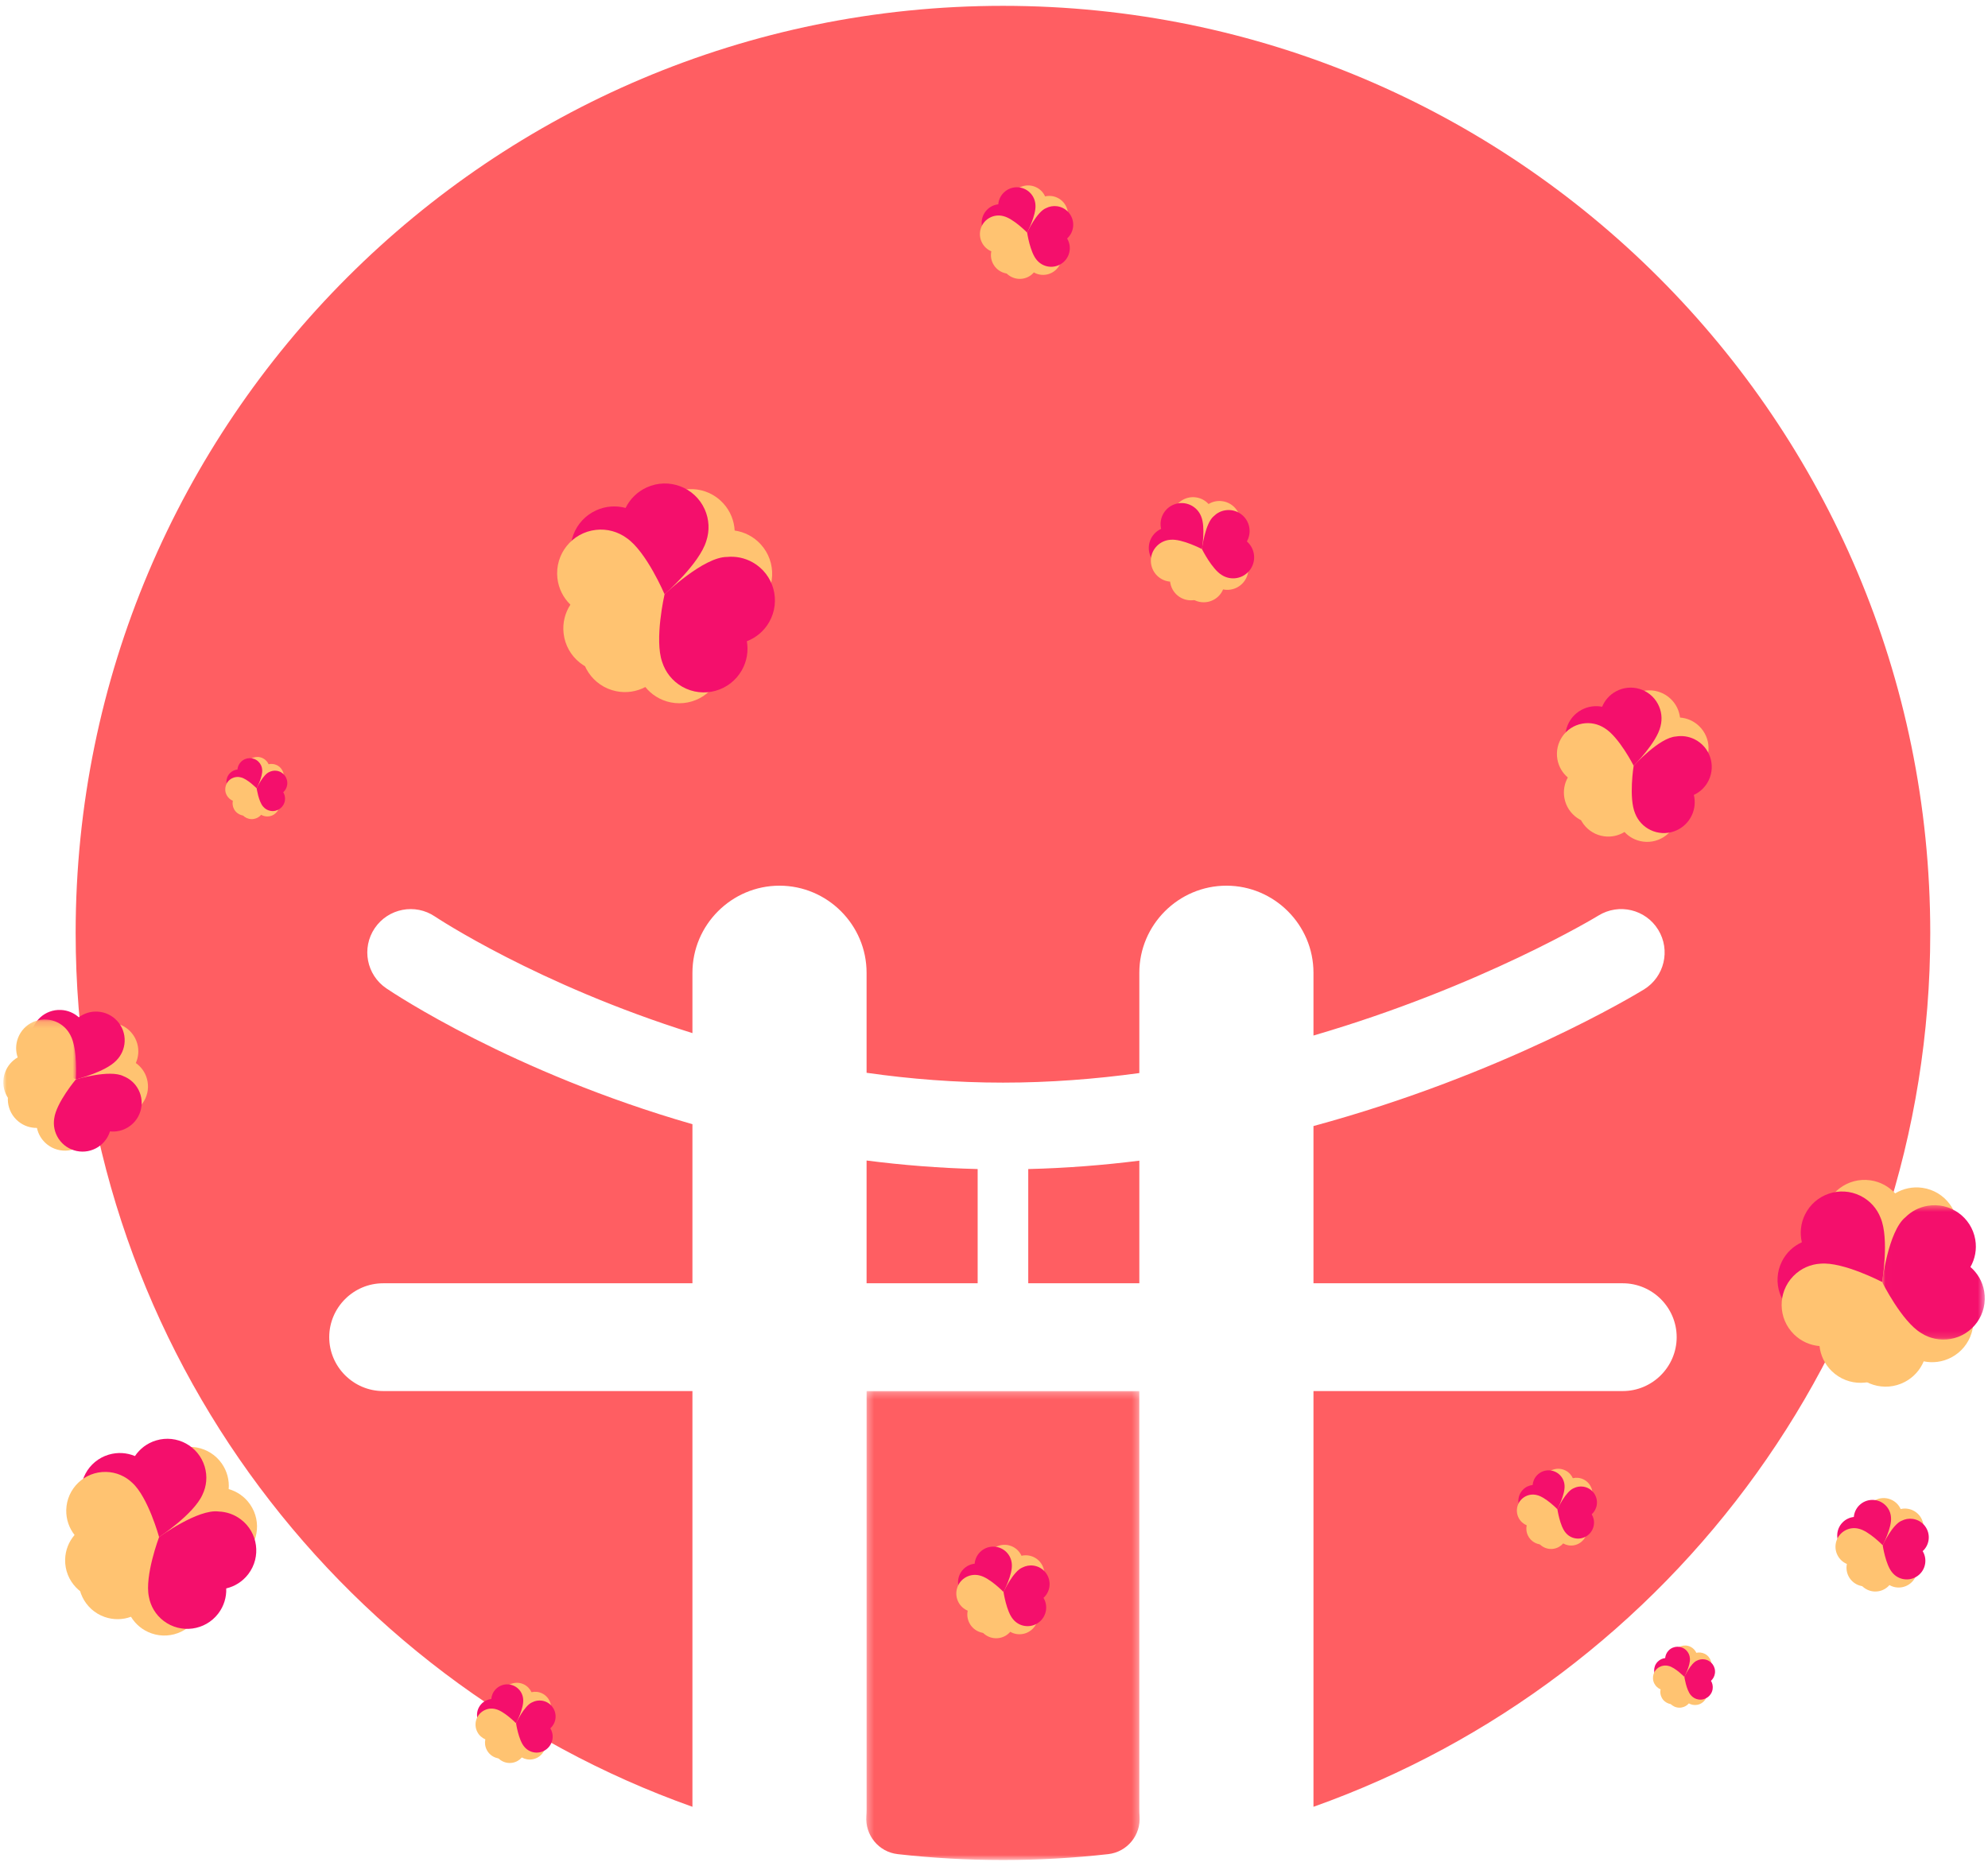 <?xml version="1.0" encoding="UTF-8"?>
<svg width="301px" height="282px" viewBox="0 0 301 282" version="1.1" xmlns="http://www.w3.org/2000/svg" xmlns:xlink="http://www.w3.org/1999/xlink">
    <!-- Generator: Sketch 52.2 (67145) - http://www.bohemiancoding.com/sketch -->
    <title>Japan@2x</title>
    <desc>Created with Sketch.</desc>
    <defs>
        <polygon id="path-1" points="0.299 0.238 41.702 0.238 41.702 71.261 0.299 71.261"></polygon>
        <polygon id="path-3" points="0.006 0.483 15.549 0.483 15.549 20.833 0.006 20.833"></polygon>
        <polygon id="path-5" points="0 0.161 11.024 0.161 11.024 14.015 0 14.015"></polygon>
    </defs>
    <g id="Mockups" stroke="none" stroke-width="1" fill="none" fill-rule="evenodd">
        <g id="Frontpage---Desktop" transform="translate(-576, -133)">
            <g id="Japan" transform="translate(576.5, 133.884)">
                <path d="M147.526,176.154 L147.526,193.453 L130.708,193.453 L130.708,174.862 C136.119,175.557 141.739,176.009 147.526,176.154" id="Fill-1" fill="#FF5E62"></path>
                <path d="M172.004,174.885 L172.004,193.453 L155.185,193.453 L155.185,176.154 C160.933,176.015 166.552,175.569 172.004,174.885" id="Fill-3" fill="#FF5E62"></path>
                <g id="Group-7" transform="translate(130.355, 209.536)">
                    <mask id="mask-2" fill="white">
                        <use xlink:href="#path-1"></use>
                    </mask>
                    <g id="Clip-6"></g>
                    <path d="M41.686,64.584 C41.906,67.478 39.822,70.04 36.938,70.365 C31.707,70.957 26.391,71.261 21,71.261 C15.61,71.261 10.294,70.957 5.063,70.365 C2.179,70.04 0.095,67.479 0.314,64.584 C0.339,64.256 0.352,63.924 0.352,63.59 L0.352,0.238 L41.649,0.238 L41.649,63.59 C41.649,63.924 41.661,64.256 41.686,64.584" id="Fill-5" fill="#FF5E62" mask="url(#mask-2)"></path>
                </g>
                <path d="M291.757,140.401 C291.757,201.454 252.79,253.399 198.371,272.732 L198.371,209.774 L245.2,209.774 C249.69,209.774 253.363,206.101 253.363,201.611 C253.363,197.126 249.69,193.453 245.2,193.453 L198.371,193.453 L198.371,169.642 C227.234,161.815 247.193,149.7 248.416,148.953 C251.504,147.047 252.465,143.003 250.565,139.915 C248.665,136.821 244.621,135.859 241.527,137.76 C241.261,137.928 223.822,148.512 198.371,155.934 L198.371,146.427 C198.371,139.173 192.438,133.241 185.19,133.241 C177.937,133.241 172.004,139.173 172.004,146.427 L172.004,161.618 C165.342,162.527 158.43,163.066 151.356,163.066 C144.207,163.066 137.301,162.516 130.708,161.577 L130.708,146.427 C130.708,139.173 124.775,133.241 117.521,133.241 C110.274,133.241 104.341,139.173 104.341,146.427 L104.341,155.569 C80.86,148.217 65.599,138.072 65.362,137.916 C62.361,135.882 58.282,136.67 56.243,139.671 C54.209,142.673 54.991,146.757 57.998,148.791 C59.099,149.538 77.001,161.496 104.341,169.364 L104.341,193.453 L57.512,193.453 C53.022,193.453 49.348,197.126 49.348,201.611 C49.348,206.101 53.022,209.774 57.512,209.774 L104.341,209.774 L104.341,272.732 C49.922,253.399 10.954,201.454 10.954,140.401 C10.954,62.86 73.815,0 151.356,0 C228.897,0 291.757,62.86 291.757,140.401" id="Fill-8" fill="#FF5E62"></path>
                <path d="M160.911,32.857 C161.601,31.459 161.028,29.767 159.63,29.077 C159.02,28.775 158.353,28.715 157.737,28.859 C157.478,28.283 157.025,27.79 156.415,27.489 C155.017,26.798 153.324,27.372 152.634,28.769 C152.367,29.311 152.29,29.898 152.377,30.453 C152.459,31.962 155.017,34.339 155.017,34.339 C155.017,34.339 157.972,34.842 159.399,34.239 C160.035,33.993 160.585,33.516 160.911,32.857" id="Fill-10" fill="#FFC371"></path>
                <path d="M155.428,28.276 C154.312,27.188 152.526,27.21 151.438,28.325 C150.962,28.813 150.698,29.429 150.646,30.058 C150.018,30.127 149.409,30.406 148.934,30.893 C147.845,32.009 147.868,33.796 148.984,34.884 C149.416,35.306 149.95,35.56 150.505,35.649 C151.965,36.038 155.017,34.339 155.017,34.339 C155.017,34.339 156.408,31.685 156.275,30.141 C156.238,29.46 155.956,28.789 155.428,28.276" id="Fill-12" fill="#F40F6C"></path>
                <path d="M149.377,32.074 C147.998,32.799 147.467,34.505 148.192,35.886 C148.508,36.488 149.013,36.929 149.595,37.174 C149.466,37.792 149.543,38.457 149.86,39.06 C150.585,40.44 152.291,40.971 153.671,40.246 C154.206,39.965 154.612,39.536 154.868,39.035 C155.689,37.766 155.017,34.339 155.017,34.339 C155.017,34.339 152.923,32.196 151.413,31.845 C150.753,31.67 150.029,31.732 149.377,32.074" id="Fill-14" fill="#FFC371"></path>
                <path d="M151.12,39.003 C151.384,40.54 152.842,41.572 154.378,41.309 C155.05,41.193 155.625,40.85 156.038,40.372 C156.586,40.686 157.243,40.818 157.913,40.703 C159.45,40.44 160.482,38.981 160.219,37.445 C160.117,36.849 159.835,36.33 159.438,35.932 C158.484,34.759 155.017,34.339 155.017,34.339 C155.017,34.339 152.332,35.669 151.532,36.996 C151.161,37.569 150.996,38.277 151.12,39.003" id="Fill-16" fill="#FFC371"></path>
                <path d="M158.249,39.487 C159.791,39.711 161.223,38.643 161.448,37.1 C161.546,36.426 161.397,35.773 161.07,35.233 C161.538,34.809 161.866,34.225 161.965,33.551 C162.189,32.009 161.121,30.577 159.578,30.352 C158.98,30.265 158.399,30.373 157.898,30.627 C156.487,31.172 155.017,34.34 155.017,34.34 C155.017,34.34 155.452,37.304 156.467,38.476 C156.898,39.005 157.52,39.381 158.249,39.487" id="Fill-18" fill="#F40F6C"></path>
                <path d="M42.283,117.51 C42.742,116.581 42.36,115.455 41.43,114.995 C41.024,114.795 40.581,114.755 40.171,114.851 C39.999,114.468 39.697,114.14 39.291,113.939 C38.361,113.48 37.235,113.861 36.776,114.791 C36.598,115.152 36.547,115.542 36.604,115.911 C36.659,116.915 38.361,118.497 38.361,118.497 C38.361,118.497 40.327,118.831 41.276,118.43 C41.7,118.266 42.066,117.95 42.283,117.51" id="Fill-20" fill="#FFC371"></path>
                <path d="M38.635,114.463 C37.893,113.738 36.704,113.753 35.98,114.496 C35.663,114.82 35.488,115.23 35.453,115.649 C35.035,115.694 34.63,115.88 34.313,116.204 C33.59,116.947 33.604,118.135 34.347,118.859 C34.635,119.14 34.99,119.309 35.359,119.369 C36.331,119.627 38.361,118.497 38.361,118.497 C38.361,118.497 39.287,116.731 39.198,115.704 C39.174,115.251 38.985,114.804 38.635,114.463" id="Fill-22" fill="#F40F6C"></path>
                <path d="M34.609,116.99 C33.691,117.473 33.338,118.608 33.82,119.525 C34.031,119.927 34.366,120.22 34.754,120.383 C34.668,120.794 34.719,121.237 34.93,121.638 C35.412,122.556 36.547,122.909 37.466,122.427 C37.821,122.24 38.092,121.954 38.262,121.621 C38.809,120.777 38.361,118.497 38.361,118.497 C38.361,118.497 36.968,117.071 35.963,116.838 C35.524,116.721 35.042,116.762 34.609,116.99" id="Fill-24" fill="#FFC371"></path>
                <path d="M35.769,121.6 C35.944,122.622 36.914,123.309 37.936,123.134 C38.383,123.057 38.766,122.829 39.04,122.511 C39.405,122.719 39.841,122.807 40.288,122.731 C41.31,122.556 41.997,121.586 41.822,120.564 C41.754,120.167 41.566,119.821 41.303,119.557 C40.668,118.776 38.361,118.497 38.361,118.497 C38.361,118.497 36.574,119.382 36.042,120.265 C35.796,120.646 35.686,121.117 35.769,121.6" id="Fill-26" fill="#FFC371"></path>
                <path d="M40.511,121.922 C41.537,122.071 42.49,121.36 42.64,120.334 C42.705,119.886 42.606,119.451 42.388,119.091 C42.7,118.809 42.918,118.421 42.983,117.973 C43.133,116.947 42.422,115.994 41.396,115.844 C40.998,115.786 40.611,115.858 40.278,116.027 C39.34,116.389 38.361,118.497 38.361,118.497 C38.361,118.497 38.65,120.47 39.326,121.249 C39.612,121.601 40.026,121.851 40.511,121.922" id="Fill-28" fill="#F40F6C"></path>
                <path d="M258.452,252.073 C258.911,251.143 258.529,250.018 257.599,249.558 C257.193,249.358 256.749,249.318 256.34,249.413 C256.168,249.03 255.866,248.702 255.46,248.501 C254.53,248.043 253.404,248.424 252.945,249.354 C252.767,249.715 252.716,250.104 252.773,250.474 C252.828,251.478 254.53,253.06 254.53,253.06 C254.53,253.06 256.496,253.394 257.445,252.993 C257.869,252.829 258.235,252.512 258.452,252.073" id="Fill-30" fill="#FFC371"></path>
                <path d="M254.804,249.025 C254.062,248.301 252.873,248.316 252.148,249.058 C251.832,249.383 251.657,249.792 251.622,250.211 C251.204,250.257 250.799,250.442 250.482,250.767 C249.759,251.51 249.773,252.698 250.516,253.422 C250.804,253.703 251.159,253.872 251.528,253.931 C252.5,254.19 254.53,253.06 254.53,253.06 C254.53,253.06 255.455,251.294 255.367,250.266 C255.342,249.813 255.154,249.367 254.804,249.025" id="Fill-32" fill="#F40F6C"></path>
                <path d="M250.778,251.553 C249.86,252.035 249.507,253.17 249.989,254.088 C250.2,254.49 250.535,254.783 250.923,254.946 C250.837,255.357 250.888,255.799 251.099,256.201 C251.581,257.119 252.716,257.472 253.635,256.989 C253.99,256.802 254.261,256.517 254.431,256.184 C254.977,255.339 254.53,253.06 254.53,253.06 C254.53,253.06 253.137,251.634 252.132,251.4 C251.694,251.284 251.211,251.325 250.778,251.553" id="Fill-34" fill="#FFC371"></path>
                <path d="M251.937,256.163 C252.112,257.185 253.083,257.871 254.105,257.696 C254.552,257.62 254.935,257.392 255.209,257.073 C255.574,257.282 256.01,257.37 256.457,257.294 C257.479,257.119 258.166,256.148 257.991,255.126 C257.923,254.729 257.735,254.384 257.472,254.119 C256.837,253.339 254.53,253.06 254.53,253.06 C254.53,253.06 252.743,253.944 252.211,254.827 C251.965,255.209 251.855,255.68 251.937,256.163" id="Fill-36" fill="#FFC371"></path>
                <path d="M256.68,256.484 C257.706,256.634 258.659,255.923 258.809,254.897 C258.874,254.448 258.775,254.014 258.557,253.654 C258.868,253.372 259.087,252.984 259.152,252.535 C259.302,251.509 258.591,250.556 257.565,250.407 C257.167,250.349 256.78,250.421 256.447,250.59 C255.509,250.952 254.53,253.06 254.53,253.06 C254.53,253.06 254.819,255.032 255.495,255.812 C255.781,256.164 256.195,256.414 256.68,256.484" id="Fill-38" fill="#F40F6C"></path>
                <path d="M290.451,231.64 C291.141,230.243 290.567,228.551 289.17,227.861 C288.559,227.559 287.892,227.499 287.277,227.643 C287.018,227.067 286.565,226.574 285.954,226.273 C284.556,225.582 282.864,226.156 282.174,227.553 C281.906,228.095 281.83,228.682 281.917,229.237 C281.998,230.746 284.557,233.123 284.557,233.123 C284.557,233.123 287.511,233.626 288.939,233.023 C289.575,232.777 290.124,232.3 290.451,231.64" id="Fill-40" fill="#FFC371"></path>
                <path d="M284.968,227.06 C283.852,225.971 282.065,225.994 280.977,227.109 C280.502,227.597 280.238,228.213 280.185,228.842 C279.557,228.911 278.948,229.19 278.473,229.677 C277.385,230.793 277.407,232.58 278.523,233.668 C278.956,234.09 279.489,234.344 280.044,234.433 C281.505,234.822 284.557,233.123 284.557,233.123 C284.557,233.123 285.948,230.469 285.815,228.925 C285.778,228.244 285.495,227.573 284.968,227.06" id="Fill-42" fill="#F40F6C"></path>
                <path d="M278.917,230.858 C277.537,231.583 277.006,233.289 277.732,234.669 C278.048,235.272 278.552,235.713 279.135,235.958 C279.006,236.576 279.083,237.241 279.399,237.844 C280.124,239.224 281.83,239.755 283.211,239.03 C283.745,238.749 284.152,238.319 284.408,237.819 C285.229,236.55 284.557,233.123 284.557,233.123 C284.557,233.123 282.463,230.98 280.953,230.629 C280.293,230.454 279.569,230.516 278.917,230.858" id="Fill-44" fill="#FFC371"></path>
                <path d="M280.66,237.787 C280.923,239.324 282.382,240.355 283.918,240.092 C284.589,239.977 285.164,239.634 285.577,239.156 C286.126,239.47 286.782,239.602 287.453,239.487 C288.989,239.224 290.021,237.765 289.758,236.229 C289.656,235.633 289.374,235.114 288.977,234.716 C288.024,233.543 284.557,233.123 284.557,233.123 C284.557,233.123 281.871,234.453 281.071,235.78 C280.701,236.353 280.535,237.061 280.66,237.787" id="Fill-46" fill="#FFC371"></path>
                <path d="M287.788,238.27 C289.331,238.495 290.763,237.427 290.988,235.884 C291.085,235.21 290.937,234.557 290.609,234.017 C291.077,233.593 291.406,233.009 291.504,232.335 C291.729,230.793 290.66,229.361 289.118,229.136 C288.519,229.049 287.938,229.157 287.437,229.411 C286.027,229.956 284.557,233.123 284.557,233.123 C284.557,233.123 284.991,236.088 286.006,237.259 C286.437,237.788 287.059,238.164 287.788,238.27" id="Fill-48" fill="#F40F6C"></path>
                <path d="M157.336,238.717 C158.026,237.32 157.453,235.627 156.055,234.937 C155.445,234.636 154.778,234.575 154.163,234.72 C153.904,234.144 153.451,233.651 152.84,233.349 C151.442,232.659 149.75,233.232 149.06,234.63 C148.792,235.172 148.715,235.758 148.802,236.313 C148.884,237.823 151.442,240.2 151.442,240.2 C151.442,240.2 154.397,240.703 155.824,240.099 C156.46,239.853 157.01,239.377 157.336,238.717" id="Fill-50" fill="#FFC371"></path>
                <path d="M151.853,234.136 C150.738,233.048 148.951,233.07 147.863,234.186 C147.387,234.674 147.124,235.29 147.071,235.919 C146.443,235.988 145.834,236.266 145.359,236.754 C144.27,237.87 144.293,239.656 145.409,240.745 C145.841,241.167 146.375,241.421 146.93,241.51 C148.391,241.898 151.442,240.2 151.442,240.2 C151.442,240.2 152.833,237.546 152.7,236.002 C152.663,235.32 152.381,234.65 151.853,234.136" id="Fill-52" fill="#F40F6C"></path>
                <path d="M145.802,237.935 C144.423,238.66 143.892,240.366 144.617,241.746 C144.933,242.349 145.438,242.789 146.02,243.035 C145.891,243.653 145.968,244.318 146.285,244.921 C147.01,246.3 148.716,246.832 150.096,246.106 C150.631,245.825 151.037,245.397 151.294,244.896 C152.115,243.627 151.442,240.2 151.442,240.2 C151.442,240.2 149.348,238.057 147.838,237.706 C147.178,237.531 146.454,237.593 145.802,237.935" id="Fill-54" fill="#FFC371"></path>
                <path d="M147.546,244.864 C147.809,246.4 149.267,247.432 150.803,247.169 C151.475,247.054 152.05,246.711 152.463,246.232 C153.011,246.546 153.668,246.678 154.338,246.564 C155.875,246.301 156.907,244.842 156.644,243.305 C156.542,242.71 156.26,242.191 155.863,241.793 C154.909,240.619 151.442,240.2 151.442,240.2 C151.442,240.2 148.757,241.53 147.957,242.857 C147.586,243.43 147.421,244.138 147.546,244.864" id="Fill-56" fill="#FFC371"></path>
                <path d="M154.674,245.347 C156.216,245.571 157.648,244.504 157.873,242.961 C157.971,242.287 157.822,241.634 157.495,241.093 C157.963,240.669 158.291,240.086 158.39,239.412 C158.614,237.869 157.546,236.437 156.003,236.212 C155.405,236.125 154.824,236.234 154.323,236.488 C152.913,237.032 151.442,240.2 151.442,240.2 C151.442,240.2 151.877,243.165 152.892,244.336 C153.323,244.865 153.945,245.241 154.674,245.347" id="Fill-58" fill="#F40F6C"></path>
                <path d="M82.693,258.81 C83.285,257.611 82.793,256.159 81.594,255.566 C81.07,255.307 80.497,255.256 79.97,255.379 C79.747,254.885 79.358,254.462 78.834,254.203 C77.635,253.611 76.182,254.103 75.59,255.302 C75.36,255.767 75.294,256.271 75.369,256.747 C75.44,258.043 77.635,260.083 77.635,260.083 C77.635,260.083 80.17,260.514 81.395,259.996 C81.942,259.785 82.413,259.377 82.693,258.81" id="Fill-60" fill="#FFC371"></path>
                <path d="M77.988,254.879 C77.03,253.945 75.496,253.964 74.562,254.922 C74.155,255.34 73.929,255.868 73.883,256.409 C73.344,256.468 72.821,256.707 72.414,257.126 C71.48,258.083 71.499,259.616 72.456,260.55 C72.828,260.913 73.286,261.131 73.762,261.207 C75.016,261.54 77.635,260.083 77.635,260.083 C77.635,260.083 78.829,257.805 78.715,256.48 C78.683,255.895 78.44,255.32 77.988,254.879" id="Fill-62" fill="#F40F6C"></path>
                <path d="M72.795,258.139 C71.61,258.761 71.155,260.225 71.777,261.41 C72.049,261.927 72.482,262.305 72.982,262.516 C72.871,263.046 72.937,263.617 73.209,264.134 C73.831,265.318 75.295,265.774 76.479,265.152 C76.939,264.911 77.287,264.543 77.507,264.113 C78.212,263.024 77.635,260.083 77.635,260.083 C77.635,260.083 75.837,258.243 74.542,257.942 C73.976,257.792 73.354,257.845 72.795,258.139" id="Fill-64" fill="#FFC371"></path>
                <path d="M74.29,264.086 C74.516,265.404 75.768,266.29 77.086,266.064 C77.663,265.965 78.156,265.671 78.511,265.26 C78.981,265.529 79.545,265.643 80.121,265.544 C81.439,265.318 82.324,264.066 82.099,262.748 C82.012,262.237 81.769,261.791 81.429,261.449 C80.61,260.443 77.635,260.083 77.635,260.083 C77.635,260.083 75.33,261.224 74.643,262.363 C74.325,262.855 74.184,263.463 74.29,264.086" id="Fill-66" fill="#FFC371"></path>
                <path d="M80.408,264.5 C81.732,264.693 82.961,263.776 83.154,262.452 C83.238,261.874 83.11,261.314 82.829,260.85 C83.231,260.485 83.513,259.985 83.597,259.407 C83.79,258.083 82.873,256.853 81.549,256.661 C81.036,256.586 80.537,256.679 80.107,256.897 C78.897,257.364 77.635,260.083 77.635,260.083 C77.635,260.083 78.008,262.627 78.879,263.632 C79.249,264.087 79.783,264.409 80.408,264.5" id="Fill-68" fill="#F40F6C"></path>
                <path d="M240.363,226.4 C240.955,225.201 240.464,223.748 239.264,223.156 C238.74,222.897 238.168,222.846 237.64,222.969 C237.417,222.475 237.028,222.052 236.504,221.793 C235.305,221.201 233.852,221.693 233.26,222.892 C233.03,223.357 232.964,223.861 233.039,224.337 C233.11,225.632 235.305,227.673 235.305,227.673 C235.305,227.673 237.84,228.104 239.066,227.586 C239.612,227.375 240.083,226.966 240.363,226.4" id="Fill-70" fill="#FFC371"></path>
                <path d="M235.658,222.468 C234.7,221.534 233.167,221.554 232.233,222.511 C231.825,222.93 231.599,223.458 231.554,223.998 C231.014,224.058 230.492,224.297 230.084,224.715 C229.15,225.673 229.169,227.206 230.127,228.14 C230.498,228.502 230.956,228.72 231.432,228.797 C232.686,229.13 235.305,227.672 235.305,227.672 C235.305,227.672 236.499,225.395 236.385,224.069 C236.353,223.485 236.11,222.909 235.658,222.468" id="Fill-72" fill="#F40F6C"></path>
                <path d="M230.465,225.729 C229.28,226.351 228.825,227.815 229.447,228.999 C229.719,229.517 230.152,229.895 230.652,230.105 C230.541,230.636 230.607,231.207 230.879,231.725 C231.501,232.908 232.965,233.364 234.149,232.742 C234.609,232.5 234.958,232.132 235.177,231.703 C235.882,230.613 235.305,227.672 235.305,227.672 C235.305,227.672 233.507,225.833 232.212,225.532 C231.646,225.382 231.024,225.435 230.465,225.729" id="Fill-74" fill="#FFC371"></path>
                <path d="M231.961,231.675 C232.187,232.994 233.438,233.88 234.757,233.654 C235.333,233.555 235.826,233.26 236.181,232.85 C236.651,233.119 237.215,233.233 237.791,233.134 C239.109,232.908 239.995,231.656 239.769,230.338 C239.682,229.826 239.439,229.381 239.099,229.039 C238.28,228.033 235.305,227.672 235.305,227.672 C235.305,227.672 233,228.814 232.313,229.953 C231.995,230.445 231.854,231.052 231.961,231.675" id="Fill-76" fill="#FFC371"></path>
                <path d="M238.078,232.09 C239.402,232.283 240.631,231.366 240.824,230.042 C240.908,229.464 240.78,228.904 240.499,228.439 C240.901,228.075 241.183,227.574 241.267,226.996 C241.46,225.672 240.543,224.443 239.22,224.251 C238.706,224.176 238.207,224.269 237.777,224.486 C236.567,224.954 235.305,227.672 235.305,227.672 C235.305,227.672 235.678,230.217 236.549,231.222 C236.919,231.676 237.453,231.999 238.078,232.09" id="Fill-78" fill="#F40F6C"></path>
                <path d="M35.874,235.153 C38.555,233.296 39.223,229.619 37.366,226.938 C36.555,225.767 35.396,224.98 34.124,224.62 C34.235,223.303 33.905,221.941 33.094,220.77 C31.238,218.089 27.56,217.421 24.879,219.278 C23.84,219.998 23.104,220.992 22.7,222.096 C21.319,224.94 23.587,231.885 23.587,231.885 C23.587,231.885 28.481,235.802 31.705,236.147 C33.119,236.343 34.608,236.03 35.874,235.153" id="Fill-80" fill="#FFC371"></path>
                <path d="M30.491,221.209 C29.554,218.086 26.262,216.314 23.14,217.252 C21.775,217.661 20.668,218.52 19.933,219.619 C18.715,219.107 17.318,218.999 15.953,219.408 C12.83,220.346 11.058,223.637 11.996,226.76 C12.359,227.971 13.077,228.978 14.002,229.704 C16.281,231.897 23.587,231.886 23.587,231.886 C23.587,231.886 28.824,228.441 30.148,225.481 C30.772,224.197 30.934,222.684 30.491,221.209" id="Fill-82" fill="#F40F6C"></path>
                <path d="M15.567,222.02 C12.307,221.946 9.604,224.529 9.531,227.788 C9.499,229.213 9.974,230.531 10.791,231.57 C9.928,232.57 9.394,233.865 9.362,235.29 C9.288,238.55 11.871,241.252 15.13,241.326 C16.395,241.354 17.574,240.982 18.55,240.327 C21.339,238.837 23.587,231.886 23.587,231.886 C23.587,231.886 21.93,225.839 19.524,223.666 C18.495,222.676 17.107,222.055 15.567,222.02" id="Fill-84" fill="#FFC371"></path>
                <path d="M11.726,236.464 C10.648,239.542 12.27,242.91 15.347,243.987 C16.692,244.458 18.092,244.413 19.333,243.957 C20.017,245.088 21.084,245.995 22.429,246.466 C25.506,247.544 28.875,245.922 29.952,242.845 C30.369,241.651 30.38,240.414 30.058,239.284 C29.504,236.171 23.587,231.885 23.587,231.885 C23.587,231.885 17.325,231.593 14.514,233.21 C13.255,233.883 12.234,235.011 11.726,236.464" id="Fill-86" fill="#FFC371"></path>
                <path d="M24.276,244.581 C26.87,246.557 30.575,246.055 32.55,243.462 C33.413,242.328 33.804,240.983 33.753,239.662 C35.04,239.36 36.233,238.626 37.096,237.493 C39.072,234.898 38.571,231.194 35.977,229.219 C34.971,228.452 33.798,228.061 32.623,228.017 C29.491,227.582 23.587,231.886 23.587,231.886 C23.587,231.886 21.374,237.75 22.042,240.923 C22.293,242.328 23.051,243.648 24.276,244.581" id="Fill-88" fill="#F40F6C"></path>
                <path d="M114.258,90.895 C116.956,88.43 117.146,84.246 114.682,81.548 C113.605,80.369 112.199,79.669 110.733,79.459 C110.657,77.98 110.087,76.518 109.011,75.339 C106.546,72.64 102.361,72.45 99.663,74.915 C98.617,75.87 97.949,77.085 97.666,78.372 C96.559,81.739 100.121,89.111 100.121,89.111 C100.121,89.111 106.145,92.727 109.777,92.625 C111.378,92.63 112.984,92.059 114.258,90.895" id="Fill-90" fill="#FFC371"></path>
                <path d="M106.186,76.217 C104.676,72.889 100.754,71.416 97.427,72.926 C95.972,73.586 94.873,74.706 94.221,76.036 C92.791,75.651 91.223,75.741 89.769,76.401 C86.441,77.911 84.968,81.832 86.478,85.16 C87.064,86.45 88.013,87.46 89.149,88.128 C92.008,90.22 100.121,89.111 100.121,89.111 C100.121,89.111 105.421,84.5 106.447,81.014 C106.946,79.494 106.899,77.789 106.186,76.217" id="Fill-92" fill="#F40F6C"></path>
                <path d="M89.732,79.359 C86.101,79.767 83.488,83.041 83.895,86.672 C84.074,88.259 84.799,89.652 85.863,90.682 C85.054,91.923 84.655,93.442 84.834,95.029 C85.242,98.66 88.515,101.274 92.147,100.866 C93.555,100.707 94.809,100.117 95.795,99.243 C98.669,97.169 100.121,89.111 100.121,89.111 C100.121,89.111 97.373,82.645 94.375,80.593 C93.083,79.648 91.448,79.166 89.732,79.359" id="Fill-94" fill="#FFC371"></path>
                <path d="M87.635,95.978 C86.901,99.558 89.208,103.055 92.787,103.789 C94.351,104.11 95.9,103.85 97.209,103.157 C98.139,104.31 99.461,105.158 101.025,105.479 C104.604,106.213 108.101,103.907 108.836,100.327 C109.121,98.939 108.947,97.564 108.419,96.357 C107.336,92.982 100.121,89.111 100.121,89.111 C100.121,89.111 93.123,89.727 90.244,91.944 C88.946,92.881 87.982,94.287 87.635,95.978" id="Fill-96" fill="#FFC371"></path>
                <path d="M102.793,103.108 C105.971,104.912 110.01,103.799 111.814,100.622 C112.603,99.233 112.834,97.68 112.58,96.221 C113.963,95.692 115.178,94.698 115.967,93.31 C117.771,90.132 116.659,86.094 113.481,84.289 C112.248,83.589 110.887,83.33 109.576,83.458 C106.032,83.445 100.121,89.112 100.121,89.112 C100.121,89.112 98.544,95.957 99.763,99.381 C100.253,100.904 101.292,102.255 102.793,103.108" id="Fill-98" fill="#F40F6C"></path>
                <path d="M256.892,115.667 C258.676,113.804 258.612,110.847 256.749,109.063 C255.934,108.283 254.912,107.856 253.869,107.779 C253.746,106.741 253.275,105.737 252.461,104.957 C250.598,103.173 247.641,103.237 245.857,105.1 C245.165,105.823 244.752,106.71 244.613,107.63 C243.993,110.053 246.85,115.078 246.85,115.078 C246.85,115.078 251.264,117.34 253.817,117.097 C254.945,117.025 256.049,116.547 256.892,115.667" id="Fill-100" fill="#FFC371"></path>
                <path d="M250.513,105.71 C249.292,103.437 246.46,102.585 244.188,103.805 C243.195,104.338 242.473,105.18 242.077,106.147 C241.051,105.944 239.951,106.081 238.958,106.614 C236.686,107.835 235.833,110.667 237.054,112.94 C237.527,113.821 238.244,114.488 239.075,114.904 C241.189,116.242 246.85,115.078 246.85,115.078 C246.85,115.078 250.365,111.58 250.923,109.076 C251.203,107.981 251.089,106.783 250.513,105.71" id="Fill-102" fill="#F40F6C"></path>
                <path d="M239.072,108.7 C236.533,109.158 234.847,111.588 235.306,114.126 C235.507,115.236 236.084,116.182 236.881,116.858 C236.37,117.771 236.161,118.859 236.362,119.968 C236.82,122.507 239.25,124.193 241.788,123.734 C242.773,123.556 243.629,123.081 244.281,122.419 C246.208,120.823 246.85,115.078 246.85,115.078 C246.85,115.078 244.609,110.654 242.4,109.35 C241.445,108.745 240.271,108.483 239.072,108.7" id="Fill-104" fill="#FFC371"></path>
                <path d="M238.38,120.505 C238.032,123.061 239.821,125.415 242.378,125.763 C243.495,125.915 244.573,125.659 245.462,125.109 C246.172,125.877 247.143,126.412 248.26,126.564 C250.815,126.912 253.17,125.123 253.518,122.566 C253.653,121.575 253.465,120.615 253.037,119.79 C252.115,117.464 246.85,115.078 246.85,115.078 C246.85,115.078 241.949,115.842 240.026,117.541 C239.157,118.261 238.544,119.297 238.38,120.505" id="Fill-106" fill="#FFC371"></path>
                <path d="M249.393,124.81 C251.717,125.931 254.509,124.957 255.629,122.633 C256.12,121.618 256.209,120.513 255.961,119.498 C256.91,119.06 257.72,118.302 258.209,117.287 C259.33,114.964 258.356,112.172 256.032,111.051 C255.131,110.616 254.16,110.497 253.243,110.65 C250.746,110.809 246.85,115.078 246.85,115.078 C246.85,115.078 246.063,119.975 247.083,122.328 C247.5,123.378 248.296,124.281 249.393,124.81" id="Fill-108" fill="#F40F6C"></path>
                <path d="M295.874,186.085 C296.368,182.666 293.997,179.493 290.577,178.998 C289.083,178.782 287.635,179.114 286.438,179.841 C285.496,178.805 284.201,178.077 282.707,177.861 C279.288,177.367 276.115,179.739 275.621,183.158 C275.429,184.484 275.67,185.773 276.235,186.883 C277.445,190.008 284.47,193.26 284.47,193.26 C284.47,193.26 291.042,192.29 293.636,190.037 C294.809,189.082 295.64,187.7 295.874,186.085" id="Fill-110" fill="#FFC371"></path>
                <path d="M281.17,180.198 C278.07,178.671 274.32,179.946 272.793,183.046 C272.126,184.4 271.994,185.879 272.316,187.242 C271.039,187.818 269.947,188.824 269.28,190.178 C267.753,193.278 269.028,197.028 272.128,198.555 C273.33,199.147 274.629,199.316 275.86,199.123 C279.206,198.937 284.47,193.261 284.47,193.261 C284.47,193.261 285.578,186.711 284.238,183.547 C283.691,182.136 282.634,180.919 281.17,180.198" id="Fill-112" fill="#F40F6C"></path>
                <path d="M271.027,192.363 C268.617,194.839 268.671,198.8 271.147,201.21 C272.229,202.262 273.595,202.845 274.99,202.961 C275.144,204.353 275.763,205.702 276.845,206.755 C279.321,209.165 283.282,209.112 285.692,206.635 C286.626,205.675 287.189,204.491 287.385,203.261 C288.242,200.021 284.47,193.26 284.47,193.26 C284.47,193.26 278.584,190.183 275.16,190.481 C273.65,190.565 272.165,191.193 271.027,192.363" id="Fill-114" fill="#FFC371"></path>
                <path d="M279.462,205.769 C281.072,208.826 284.856,209.998 287.913,208.388 C289.249,207.684 290.225,206.566 290.766,205.274 C292.138,205.558 293.612,205.386 294.948,204.683 C298.005,203.073 299.178,199.289 297.568,196.232 C296.943,195.046 295.991,194.145 294.882,193.579 C292.066,191.763 284.47,193.261 284.47,193.261 C284.47,193.261 279.724,197.908 278.95,201.256 C278.563,202.718 278.702,204.324 279.462,205.769" id="Fill-116" fill="#FFC371"></path>
                <g id="Group-120" transform="translate(284.464, 181.148)">
                    <mask id="mask-4" fill="white">
                        <use xlink:href="#path-3"></use>
                    </mask>
                    <g id="Clip-119"></g>
                    <path d="M10.354,20.741 C13.759,20.154 16.044,16.918 15.457,13.513 C15.2,12.026 14.439,10.752 13.377,9.837 C14.071,8.621 14.363,7.165 14.107,5.678 C13.52,2.273 10.284,-0.012 6.879,0.575 C5.559,0.802 4.408,1.43 3.526,2.309 C0.929,4.426 0.006,12.113 0.006,12.113 C0.006,12.113 2.959,18.063 5.904,19.834 C7.175,20.654 8.746,21.018 10.354,20.741" id="Fill-118" fill="#F40F6C" mask="url(#mask-4)"></path>
                </g>
                <path d="M187.283,78.62 C187.535,76.881 186.329,75.268 184.59,75.017 C183.831,74.907 183.095,75.076 182.486,75.445 C182.007,74.918 181.349,74.549 180.59,74.439 C178.851,74.188 177.238,75.393 176.987,77.132 C176.89,77.806 177.012,78.461 177.299,79.025 C177.914,80.614 181.486,82.268 181.486,82.268 C181.486,82.268 184.827,81.774 186.146,80.629 C186.742,80.143 187.164,79.441 187.283,78.62" id="Fill-121" fill="#FFC371"></path>
                <path d="M179.808,75.627 C178.232,74.85 176.325,75.499 175.55,77.075 C175.21,77.763 175.143,78.515 175.306,79.208 C174.657,79.501 174.102,80.012 173.763,80.701 C172.987,82.277 173.635,84.183 175.211,84.96 C175.822,85.26 176.483,85.346 177.108,85.248 C178.81,85.154 181.486,82.268 181.486,82.268 C181.486,82.268 182.049,78.938 181.368,77.33 C181.089,76.612 180.552,75.994 179.808,75.627" id="Fill-123" fill="#F40F6C"></path>
                <path d="M174.651,81.811 C173.426,83.07 173.454,85.084 174.712,86.309 C175.263,86.844 175.957,87.14 176.666,87.199 C176.744,87.907 177.059,88.593 177.609,89.128 C178.868,90.353 180.882,90.326 182.107,89.067 C182.582,88.579 182.868,87.977 182.968,87.352 C183.403,85.705 181.486,82.268 181.486,82.268 C181.486,82.268 178.493,80.703 176.753,80.854 C175.985,80.897 175.23,81.217 174.651,81.811" id="Fill-125" fill="#FFC371"></path>
                <path d="M178.94,88.627 C179.759,90.181 181.682,90.777 183.236,89.958 C183.915,89.6 184.411,89.032 184.687,88.375 C185.384,88.52 186.133,88.432 186.813,88.074 C188.367,87.256 188.963,85.332 188.144,83.778 C187.827,83.175 187.343,82.718 186.779,82.43 C185.348,81.506 181.486,82.268 181.486,82.268 C181.486,82.268 179.073,84.631 178.679,86.332 C178.483,87.076 178.553,87.893 178.94,88.627" id="Fill-127" fill="#FFC371"></path>
                <path d="M186.747,86.654 C188.478,86.356 189.639,84.711 189.341,82.98 C189.211,82.223 188.823,81.575 188.284,81.111 C188.637,80.493 188.785,79.753 188.655,78.996 C188.356,77.265 186.711,76.103 184.98,76.402 C184.309,76.518 183.724,76.836 183.276,77.284 C181.955,78.36 181.486,82.268 181.486,82.268 C181.486,82.268 182.987,85.293 184.484,86.193 C185.131,86.61 185.929,86.795 186.747,86.654" id="Fill-129" fill="#F40F6C"></path>
                <path d="M18.717,167.837 C21.03,167.2 22.389,164.81 21.752,162.497 C21.474,161.487 20.861,160.659 20.066,160.099 C20.462,159.211 20.566,158.186 20.288,157.176 C19.651,154.863 17.26,153.505 14.948,154.141 C14.051,154.388 13.298,154.899 12.749,155.567 C11.098,157.206 10.982,162.579 10.982,162.579 C10.982,162.579 13.427,166.489 15.581,167.512 C16.515,167.993 17.625,168.138 18.717,167.837" id="Fill-131" fill="#FFC371"></path>
                <path d="M18.374,156.847 C18.483,154.451 16.629,152.421 14.233,152.311 C13.186,152.264 12.209,152.591 11.431,153.174 C10.71,152.522 9.766,152.108 8.719,152.06 C6.323,151.951 4.292,153.805 4.183,156.2 C4.141,157.13 4.395,158.003 4.86,158.732 C5.908,160.808 10.983,162.579 10.983,162.579 C10.983,162.579 15.457,161.463 17.096,159.73 C17.841,158.99 18.322,157.979 18.374,156.847" id="Fill-133" fill="#F40F6C"></path>
                <g id="Group-137" transform="translate(0, 153.339)">
                    <mask id="mask-6" fill="white">
                        <use xlink:href="#path-5"></use>
                    </mask>
                    <g id="Clip-136"></g>
                    <path d="M7.816,0.44 C5.571,-0.404 3.066,0.732 2.222,2.977 C1.853,3.957 1.862,4.988 2.177,5.908 C1.334,6.392 0.648,7.161 0.279,8.143 C-0.565,10.388 0.57,12.892 2.815,13.736 C3.686,14.064 4.596,14.092 5.432,13.875 C7.731,13.519 10.982,9.241 10.982,9.241 C10.982,9.241 11.303,4.64 10.162,2.546 C9.689,1.608 8.876,0.839 7.816,0.44" id="Fill-135" fill="#FFC371" mask="url(#mask-6)"></path>
                </g>
                <path d="M1.634,162.871 C0.138,164.746 0.444,167.479 2.318,168.975 C3.137,169.629 4.12,169.939 5.092,169.924 C5.293,170.875 5.812,171.765 6.631,172.419 C8.505,173.916 11.238,173.61 12.734,171.736 C13.315,171.009 13.623,170.153 13.675,169.29 C14.047,166.994 10.982,162.579 10.982,162.579 C10.982,162.579 6.707,160.852 4.362,161.29 C3.324,161.451 2.341,161.986 1.634,162.871" id="Fill-138" fill="#FFC371"></path>
                <path d="M8.372,171.56 C9.692,173.563 12.385,174.116 14.388,172.796 C15.263,172.219 15.862,171.38 16.148,170.451 C17.115,170.554 18.122,170.335 18.996,169.758 C20.999,168.438 21.553,165.745 20.233,163.742 C19.721,162.966 19.002,162.408 18.197,162.092 C16.128,161.028 10.983,162.579 10.983,162.579 C10.983,162.579 8.019,166.112 7.712,168.477 C7.544,169.514 7.749,170.614 8.372,171.56" id="Fill-140" fill="#F40F6C"></path>
            </g>
        </g>
    </g>
</svg>